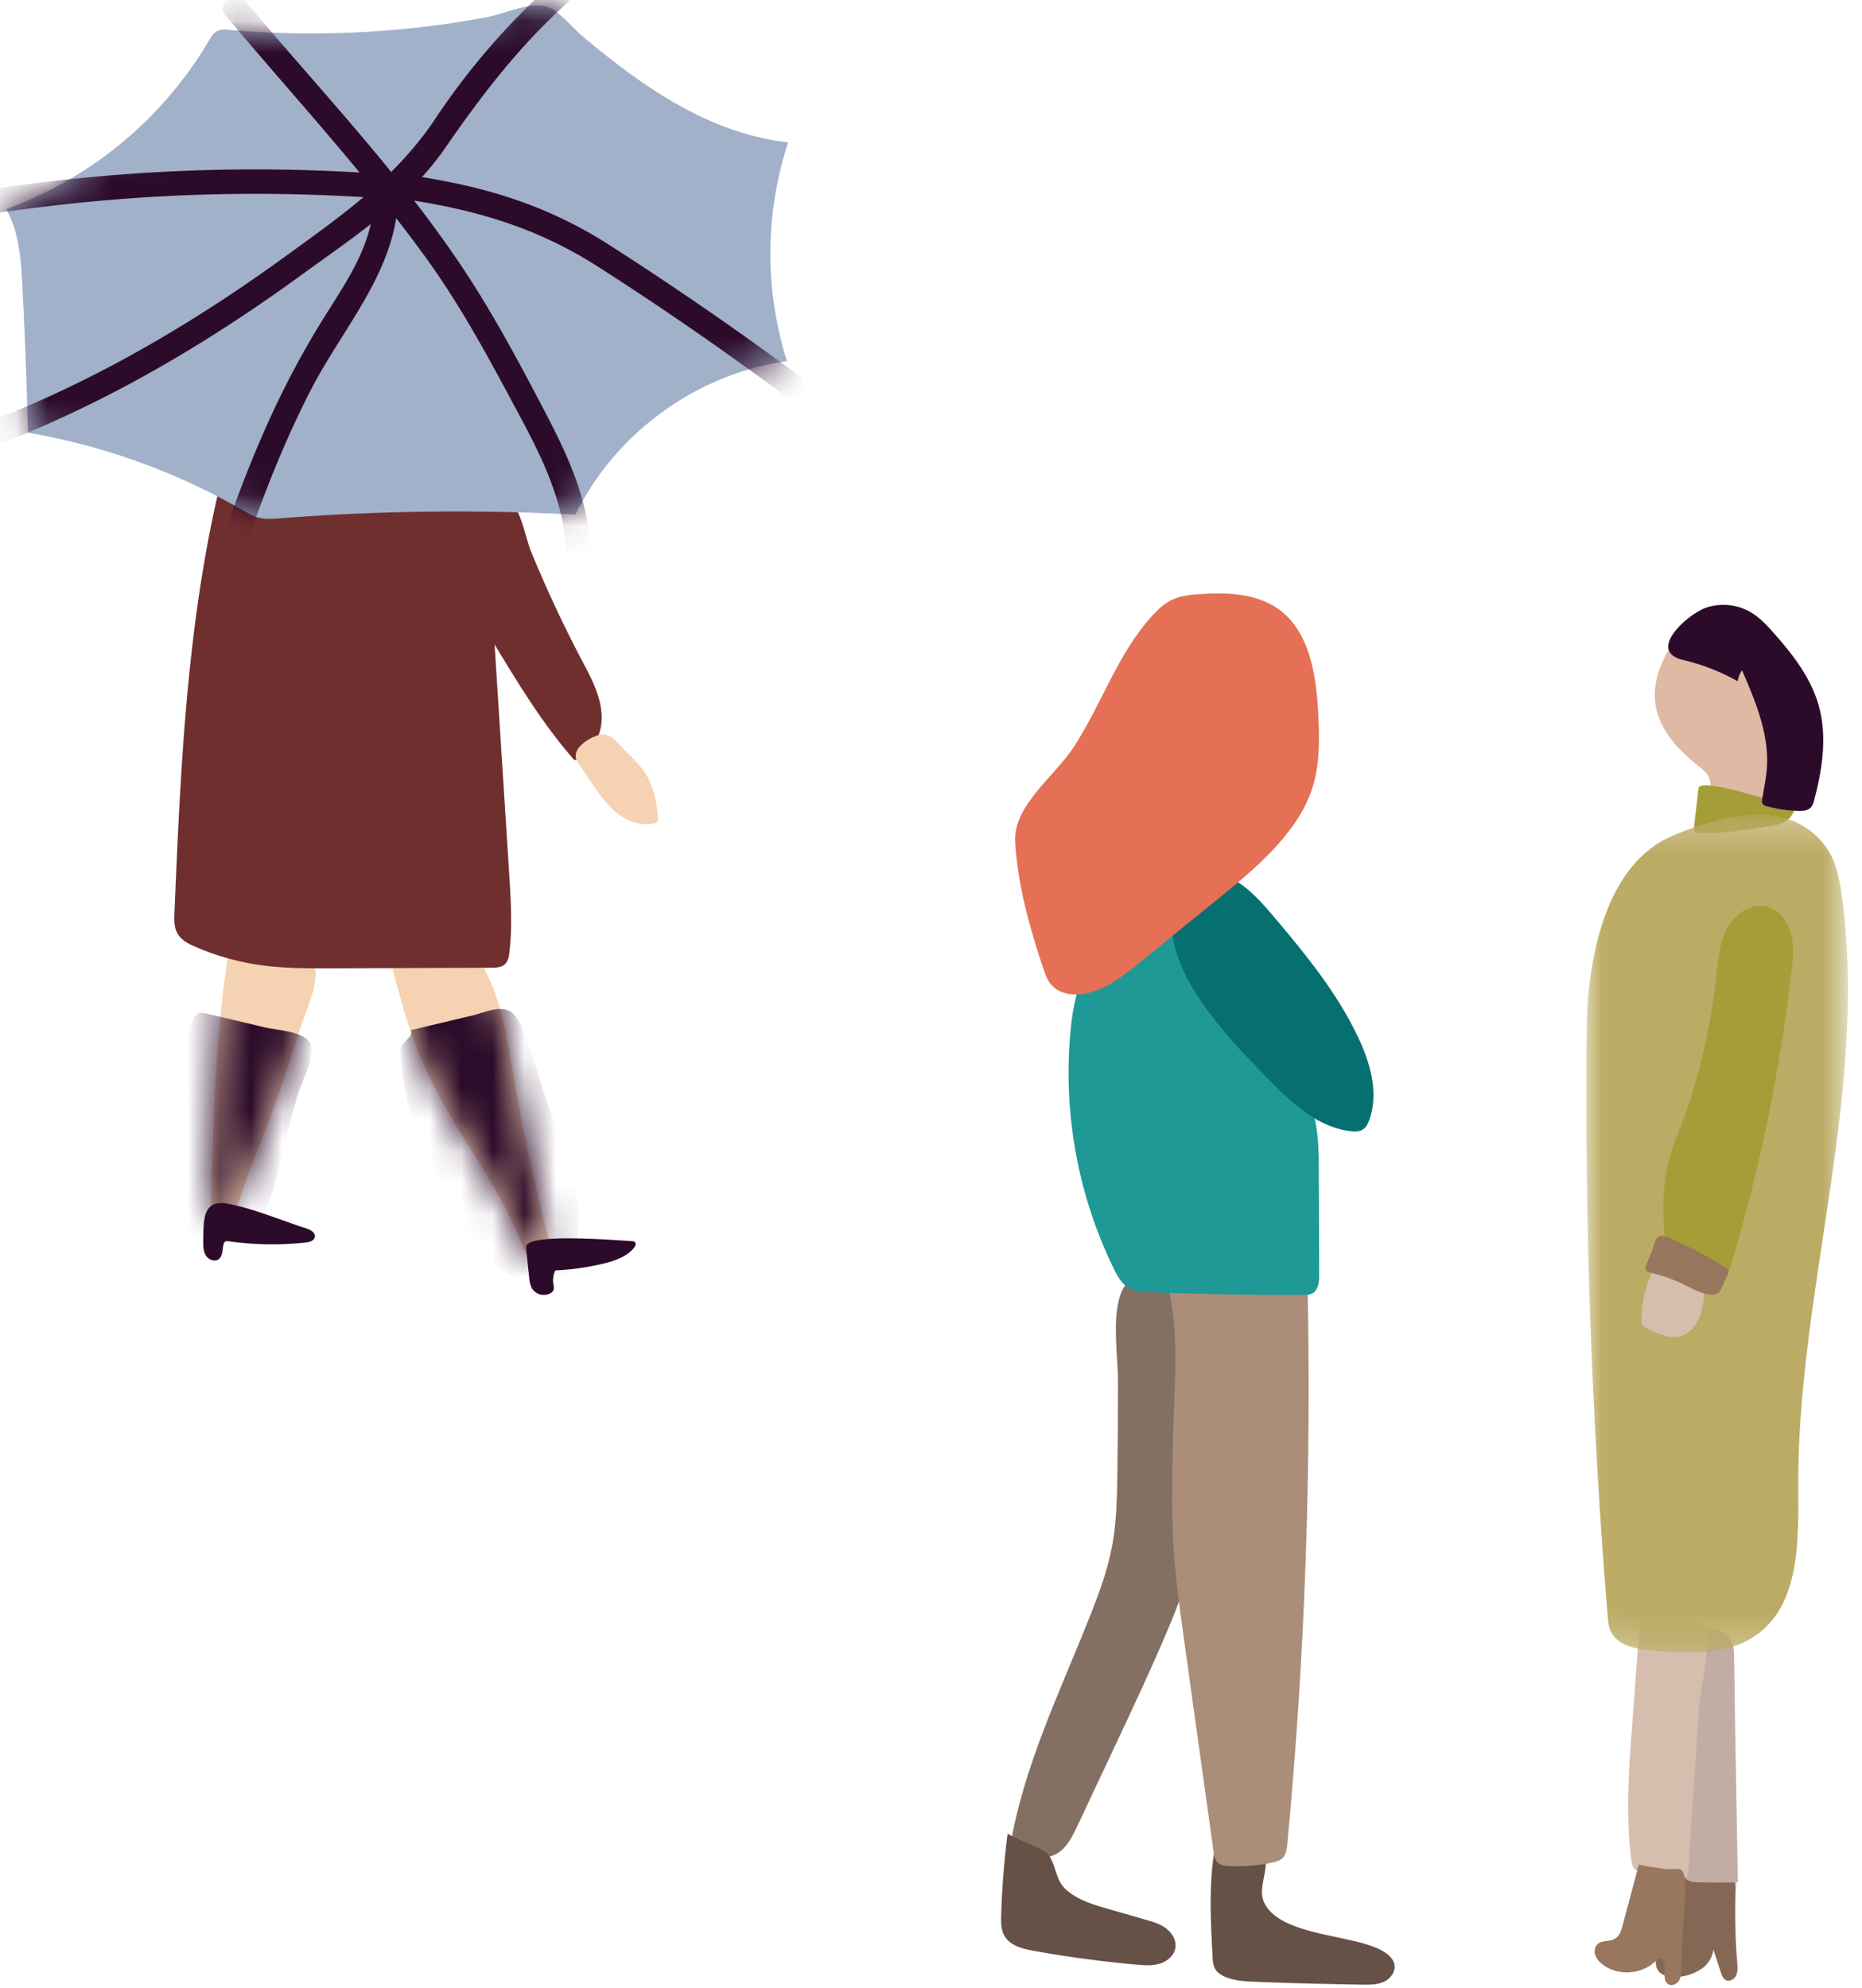 <svg xmlns="http://www.w3.org/2000/svg" xmlns:xlink="http://www.w3.org/1999/xlink" width="59" height="63" viewBox="0 0 59 63">
    <defs>
        <path id="a" d="M.024.253h8.29v26.54H.024z"/>
        <path id="c" d="M.252.426c.284 1.102.57 2.21 1.023 3.253.905 2.082 2.452 3.848 3.233 5.98.02.055.044.115.097.14.045.022.099.01.147 0l.323-.078c.062-.015.128-.031.174-.077.084-.085.06-.227.031-.344-.42-1.666-.803-3.343-1.092-5.037-.192-1.137-.35-2.314-.864-3.358-.1-.204-.217-.51-.42-.62C2.69.17 2.272.196 2.032.188h-.01C1.817.187.221.31.251.426"/>
        <path id="e" d="M.247 8.272c-.004.148-.003.31.091.423.144.172.435.128.595-.027.16-.156.227-.382.294-.596.16-.511.364-1.008.559-1.507a50.978 50.978 0 0 0 1.271-3.65c.16-.522.505-1.224.508-1.769.003-.497-.77-.393-1.15-.472C2.267.644.83.294.851.17.399 2.843.321 5.563.247 8.272"/>
        <path id="g" d="M15.386.398a30.366 30.366 0 0 1-8.12.395c-.128-.01-.262-.021-.377.035-.127.062-.204.193-.276.315A12.373 12.373 0 0 1 .193 6.47c.412.721.471 1.585.515 2.416.08 1.556.14 3.112.178 4.67a20.592 20.592 0 0 1 6.794 2.448c.173.1.349.204.543.25.203.048.415.032.623.016a72.382 72.382 0 0 1 9.388-.12c1.264-2.588 3.861-4.47 6.702-4.858-.713-2.24-.7-4.706.037-6.938-1.304-.14-2.539-.631-3.667-1.29-1.021-.597-1.96-1.325-2.866-2.085-.322-.27-.77-.854-1.188-.946a.942.942 0 0 0-.202-.02c-.507 0-1.218.304-1.664.386"/>
    </defs>
    <g fill="none" fill-rule="evenodd">
        <path fill="#665146" d="M43.763 61.789c.196.106.397.26.425.481.029.224-.142.434-.347.525-.205.091-.437.09-.662.087a145.453 145.453 0 0 1-3.363-.089c-.31-.012-.624-.025-.917-.127-.17-.059-.339-.157-.415-.32a.849.849 0 0 1-.06-.316c-.067-1.215-.142-2.612.14-3.8.5-.1 1.293-.065 1.5.484.182.483-.235 1.095-.006 1.571.51 1.06 2.774 1 3.705 1.504"/>
        <path fill="#847062" d="M35.405 46.735c-.012.755-.028 1.514-.167 2.256-.14.742-.4 1.456-.678 2.158-.963 2.441-2.145 4.833-2.563 7.425.458.204.989.408 1.438.186.345-.17.534-.546.699-.897l1.27-2.701c.556-1.183 1.112-2.367 1.618-3.572.313-.745.608-1.505.748-2.302.13-.74.122-1.494.128-2.245.019-2.258.377-4.523.381-6.768-.98-.366-2.506-.337-2.82.886-.206.806-.035 1.818-.034 2.646 0 .976-.006 1.952-.02 2.928"/>
        <path fill="#AA8E79" d="M37.161 45.844c-.018 1.04-.041 2.082.02 3.12.06 1.005.2 2.004.339 3l.484 3.477.448 3.213c.018.134.043.278.142.368.094.085.23.1.356.104.446.019.893-.017 1.33-.105.139-.028.285-.066.38-.172.097-.111.116-.27.13-.418.56-5.94.773-11.912.637-17.877-.003-.1-.01-.215-.088-.28-.06-.05-.145-.055-.224-.058-1.437-.061-2.673-.509-4.02-.93-.285.935.016 1.653.098 2.57.117 1.305-.009 2.678-.032 3.988"/>
        <path fill="#1F9995" d="M37.774 28.232c-1.35.617-2.807 1.334-3.441 2.684-.255.54-.353 1.141-.41 1.737a14.158 14.158 0 0 0 1.377 7.562c.104.21.22.427.414.558.217.147.493.162.754.172 1.61.06 3.22.088 4.83.085a.613.613 0 0 0 .283-.047c.197-.103.221-.371.22-.594l-.012-3.238c-.002-.655-.006-1.32-.192-1.947-.292-.986-1-1.78-1.616-2.6a16.714 16.714 0 0 1-2.015-3.502"/>
        <path fill="#067070" d="M40.397 29.085c.997 1.178 1.981 2.39 2.641 3.788.384.811.653 1.753.355 2.6-.044.127-.108.257-.223.323-.102.058-.225.058-.341.047-1.02-.098-1.848-.845-2.567-1.579-1.137-1.158-2.965-3.008-3.117-4.734-.066-.756.37-1.952 1.234-1.889.84.062 1.513.848 2.018 1.444"/>
        <path fill="#E57055" d="M34.01 23.689c.892-1.358 1.4-2.973 2.493-4.172.194-.212.41-.414.672-.53.252-.112.531-.14.806-.16.874-.063 1.82-.038 2.532.475.985.708 1.192 2.076 1.256 3.293.043.82.057 1.663-.207 2.44-.189.557-.514 1.059-.889 1.51-.628.756-1.396 1.38-2.157 2l-2.43 1.973c-.532.433-1.1.881-1.777.977-.358.05-.761-.021-.999-.296-.125-.145-.191-.331-.252-.513-.428-1.273-.821-2.68-.89-4.029-.058-1.131 1.25-2.066 1.843-2.968"/>
        <path fill="#665146" d="M33.786 59.877c.364.324.848.468 1.315.602l1.197.345c.227.065.458.133.648.274.19.14.33.372.299.607-.034.247-.252.436-.488.51-.237.075-.49.056-.738.034a37.192 37.192 0 0 1-3.255-.436c-.362-.065-.77-.167-.946-.493-.101-.189-.1-.415-.094-.63.025-.873.094-1.745.207-2.61-.012.089 1.113.483 1.251.641.297.339.233.827.604 1.156"/>
        <path fill="#846855" d="M55.013 59.484c-.05.903-.04 1.81.033 2.711.011.133.022.273-.034.394-.055.12-.203.21-.323.152-.09-.044-.13-.15-.162-.247l-.236-.726a.861.861 0 0 1-.355.597 1.5 1.5 0 0 1-.656.259c-.226.038-.479.038-.66-.103-.18-.142-.219-.468-.023-.588.044-.027.095-.042.14-.07.101-.066.143-.193.176-.31.179-.64.304-1.295.373-1.956.005-.05.013-.103.05-.134.032-.027.075-.03.116-.032l1.505-.073c.022.16.028.321.016.482"/>
        <path fill="#C1ADA3" d="M55.066 59.64c-.409.01-.817.01-1.226.001-.18-.004-.392-.028-.485-.184a.555.555 0 0 1-.057-.225c-.256-2.347-.512-4.707-.39-7.065.012-.23.048-.495.244-.613.103-.063.23-.069.35-.065.632.017 1.41.126 1.436.833.03.807.028 1.616.042 2.423l.086 4.894"/>
        <path fill="#D6BEAE" d="M53.489 59.36c-.002.032-.005.069-.028.092-.03.031-.078.03-.12.027-.421-.033-.841-.082-1.259-.144-.1-.015-.207-.034-.28-.105-.08-.077-.1-.197-.114-.308-.182-1.456-.072-2.93.038-4.394.09-1.18.178-2.361.267-3.542.486.096 1.775.123 2.007.56.256.48-.128 2.02-.165 2.582l-.346 5.231"/>
        <path fill="#E0B9A4" d="M55.622 21.827c-.235-.721-.557-1.464-1.175-1.9-.215-.151-.48-.262-.735-.202-.262.062-.45.286-.607.507-.417.592-.743 1.302-.659 2.023.096.818.695 1.485 1.341 1.99.158.125.33.256.386.45.045.159.005.343.094.482.065.103.186.155.3.196.729.266 1.584.441 1.598-.591.014-.995-.236-2.015-.543-2.955"/>
        <path fill="#A59D38" d="M53.82 24.97l-.145 1.264a.17.17 0 0 0 .005.087c.024.057.098.07.16.073.752.037 1.495-.11 2.236-.218.58-.085.74-.246.875-.839-.56.089-1.045-.03-1.583-.192-.141-.043-1.507-.432-1.548-.175"/>
        <g transform="translate(50.24 25.563)">
            <mask id="b" fill="#fff">
                <use xlink:href="#a"/>
            </mask>
            <path fill="#BCAB64" d="M7.63 1.293c.309.43.412.973.486 1.498.87 6.241-1.409 12.499-1.377 18.801.009 1.663.049 3.624-1.28 4.615-.923.689-2.183.624-3.33.528-.511-.043-1.117-.148-1.33-.619-.07-.153-.085-.325-.099-.493A202.156 202.156 0 0 1 .034 7.085C.056 4.903.586 1.827 2.772.912c1.504-.63 3.691-1.25 4.859.381" mask="url(#b)"/>
        </g>
        <path fill="#2C0B2A" d="M54.082 19.246a1.726 1.726 0 0 1 1.425.172c.258.16.47.385.672.612.612.685 1.197 1.433 1.448 2.32.276.976.118 2.024-.144 3.005a.55.55 0 0 1-.092.214c-.103.124-.287.134-.448.126A4.691 4.691 0 0 1 56 25.55c-.053-.014-.11-.032-.142-.077-.035-.05-.027-.118-.017-.178.05-.312.119-.621.143-.936.083-1.081-.355-2.127-.785-3.122a.8.8 0 0 0-.137.349 6.594 6.594 0 0 0-1.724-.673c-1.19-.28.146-1.471.745-1.667"/>
        <path fill="#99765E" d="M53.291 59.265c.037.034.062.09.076.177.092.634-.041 1.387-.06 2.029l-.027.893c-.003.132-.01.271-.077.385-.067.113-.22.187-.335.123-.142-.078-.13-.282-.117-.445.014-.163-.036-.38-.198-.39-.418.516-1.259.61-1.779.2a.652.652 0 0 1-.225-.288c-.04-.117-.023-.26.066-.345.142-.136.384-.076.553-.174.148-.086.205-.269.25-.435l.513-1.924c-.009.033.821.147.897.151.197.012.367-.047.463.043"/>
        <path fill="#D6BEAE" d="M52.014 41.852c.001.04.003.083.021.12.026.05.078.082.128.11.166.09.341.165.522.22a1.1 1.1 0 0 0 .43.062c.276-.027.514-.225.653-.466.138-.241.192-.522.223-.799.055-.487.05-.982-.018-1.468a.124.124 0 0 0-.016-.056c-.02-.028-.057-.035-.09-.04-.224-.035-.656-.192-.875-.11-.218.083-.444.526-.55.716a3.486 3.486 0 0 0-.428 1.71"/>
        <path fill="#A59D38" d="M54.39 30.882c.058-.512.102-1.043.35-1.493.248-.45.769-.796 1.262-.66.384.105.651.473.75.86.098.388.058.796.012 1.193a53.961 53.961 0 0 1-1.892 9.22c-.07.239-.145.51-.39.59-.315.104-.756.057-1.08.02-.458-.05-.481-.297-.547-.7-.07-.439-.125-.88-.144-1.325-.036-.888.086-1.774.427-2.599.666-1.61 1.057-3.377 1.252-5.106"/>
        <path fill="#99765E" d="M52.158 40.092c-.016.037-.03.077-.022.116.016.073.102.101.174.118.37.087.731.217 1.073.386.268.132.536.292.833.307a.351.351 0 0 0 .196-.035c.076-.045.117-.13.154-.21l.182-.398a.184.184 0 0 0 .024-.095c-.007-.05-.053-.085-.095-.112a9.935 9.935 0 0 0-1.515-.819c-.171-.074-.49-.29-.64-.141-.086.083-.132.317-.177.428l-.187.455"/>
        <path fill="#F5D2B1" d="M16.298 34.233c.288 1.694.67 3.371 1.091 5.037.03.117.053.259-.031.344-.046.046-.112.063-.174.078l-.323.076c-.048.012-.102.023-.147.001-.053-.024-.077-.085-.097-.14-.78-2.132-2.328-3.898-3.233-5.98-.453-1.043-.739-2.151-1.022-3.253-.03-.12 1.628-.243 1.778-.239.24.008.659-.017.874.099.202.11.318.415.42.619.514 1.044.67 2.221.864 3.358M8.227 36.276c-.195.5-.398.996-.56 1.507-.066.214-.132.44-.293.595-.16.155-.451.2-.595.028-.094-.113-.095-.275-.09-.423.073-2.709.151-5.429.604-8.1-.021.121 1.416.47 1.562.501.381.08 1.154-.024 1.15.473-.002.545-.347 1.247-.506 1.769a51.538 51.538 0 0 1-1.272 3.65"/>
        <g transform="translate(12.11 29.97)">
            <mask id="d" fill="#fff">
                <use xlink:href="#c"/>
            </mask>
            <path fill="#2C0B2A" d="M.905 2.67c.097.194-.222.33-.305.532a.528.528 0 0 0-.018.245 12.12 12.12 0 0 0 1.207 4.339c.53 1.075 1.262 2.105 2.316 2.667.33.177.7.305 1.074.278.373-.028.749-.236.898-.581.077-.178.09-.376.102-.57.046-.806.075-1.628-.122-2.411-.155-.616-.444-1.187-.672-1.779-.215-.556-.376-1.13-.563-1.695-.156-.469-.308-1.126-.635-1.509-.327-.382-.92-.077-1.33.02L.904 2.67" mask="url(#d)"/>
        </g>
        <g transform="translate(6.441 29.71)">
            <mask id="f" fill="#fff">
                <use xlink:href="#e"/>
            </mask>
            <path fill="#2C0B2A" d="M.085 2.4c-.075-.017-.156-.035-.227-.006-.068.027-.113.09-.153.152-.35.543-.538 1.175-.682 1.805-.184.81-.303 1.634-.356 2.463-.034.55-.037 1.117.166 1.627.213.534.63.956 1.062 1.334.208.183.45.369.725.359.24-.01.447-.166.616-.336.79-.802 1.032-1.98 1.294-3.078.14-.59.297-1.175.468-1.756.113-.382.58-1.233.397-1.612-.187-.387-1.062-.42-1.42-.505L.084 2.4" mask="url(#f)"/>
        </g>
        <g>
            <path fill="#2C0B2A" d="M20.011 39.324c.038.002.079.005.105.03.05.05.012.135-.032.189-.24.286-.616.41-.978.497-.495.118-1 .189-1.509.212a.696.696 0 0 0-.065.407c.011.08.036.168-.004.238a.214.214 0 0 1-.078.075.445.445 0 0 1-.598-.156.857.857 0 0 1-.082-.326c-.038-.323-.071-.647-.1-.971-.042-.478 2.982-.21 3.341-.195M9.7 38.919c.136.043.303.135.276.275-.023.122-.174.162-.296.175a9.942 9.942 0 0 1-2.43-.039c-.038-.005-.08-.01-.114.01-.035.022-.05.064-.058.104-.034.162-.02.362-.154.457-.13.092-.322.01-.404-.127-.082-.136-.083-.305-.08-.464.013-.632-.033-1.33.788-1.17.832.161 1.665.521 2.472.779"/>
            <path fill="#702F2F" d="M18.432 20.91c.285.542.59 1.1.63 1.712.04.612-.272 1.296-.858 1.466-.984-1.114-1.761-2.394-2.532-3.666l.461 7.245c.053.834.106 1.674.009 2.504-.016.136-.041.282-.14.376-.111.107-.283.114-.437.115l-5.059.018c-.736.002-1.476.005-2.206-.094a8.012 8.012 0 0 1-2.112-.588c-.216-.094-.442-.209-.56-.414-.116-.198-.11-.442-.1-.671.187-4.421.378-8.872 1.358-13.187a25.77 25.77 0 0 0 7.953.158c.354-.048.974-.275 1.3-.035.36.265.519 1.21.683 1.612a39.701 39.701 0 0 0 1.61 3.45"/>
            <path fill="#F5D2B1" d="M19.869 23.847c.214.21.43.42.59.674.266.42.361.928.391 1.425.002.03.003.063-.014.089-.017.025-.05.036-.08.044-.416.111-.867-.05-1.205-.317-.338-.268-.586-.633-.827-.992l-.415-.616c-.257-.382.274-.731.611-.85.415-.148.674.275.949.543"/>
            <path fill="#A1B1C9" d="M24.973 4.509a11.336 11.336 0 0 0-.037 6.937c-2.84.388-5.438 2.27-6.703 4.859a72.337 72.337 0 0 0-9.387.119c-.207.016-.42.033-.623-.016-.194-.046-.37-.15-.543-.25A20.606 20.606 0 0 0 .886 13.71a168.042 168.042 0 0 0-.178-4.67C.665 8.21.606 7.345.193 6.625a12.37 12.37 0 0 0 6.42-5.327c.072-.122.149-.253.276-.315.115-.056.25-.046.377-.034 2.708.233 5.447.099 8.12-.395.509-.094 1.363-.476 1.866-.366.418.091.866.675 1.188.945.905.76 1.845 1.489 2.866 2.085 1.129.659 2.363 1.151 3.667 1.29"/>
        </g>
        <g transform="translate(0 .155)">
            <mask id="h" fill="#fff">
                <use xlink:href="#g"/>
            </mask>
            <path fill="#2C0B2A" d="M-2.321 13.902c4.187-1.323 7.92-3.427 11.464-6.006.829-.603 1.63-1.176 2.374-1.804a55.43 55.43 0 0 0-12.523.648c-.49.081-.531-.696-.045-.776a55.973 55.973 0 0 1 12.445-.653C10.004 3.627 8.54 1.995 7.146.333c-.32-.382.326-.81.644-.431 1.504 1.793 3.113 3.553 4.605 5.39.501-.497.967-1.04 1.384-1.664a22.283 22.283 0 0 1 3.603-4.195c.366-.33.947.183.577.517-1.538 1.389-2.711 2.93-3.885 4.63a8.567 8.567 0 0 1-.704.875c2.143.347 4.02.927 5.924 2.144a108.108 108.108 0 0 1 6.5 4.505c.4.3-.116.878-.513.582-2.061-1.539-4.17-3.01-6.337-4.394-1.863-1.19-3.72-1.754-5.823-2.09a35.85 35.85 0 0 1 1.595 2.214c.958 1.451 1.776 2.993 2.581 4.533.732 1.4 1.365 2.798 1.42 4.401.016.5-.756.547-.773.046-.062-1.868-.985-3.456-1.846-5.064-.783-1.463-1.593-2.916-2.562-4.265a44.009 44.009 0 0 0-.983-1.308c-.317 2.013-1.783 3.65-2.7 5.434-1.311 2.546-2.21 5.274-3.048 8.006-.146.474-.904.318-.756-.162.721-2.35 1.482-4.696 2.503-6.934a27.933 27.933 0 0 1 1.756-3.263c.58-.924 1.203-1.836 1.44-2.895-.705.554-1.447 1.067-2.177 1.598-3.6 2.62-7.392 4.752-11.643 6.096-.475.15-.724-.587-.25-.737" mask="url(#h)"/>
        </g>
    </g>
</svg>
